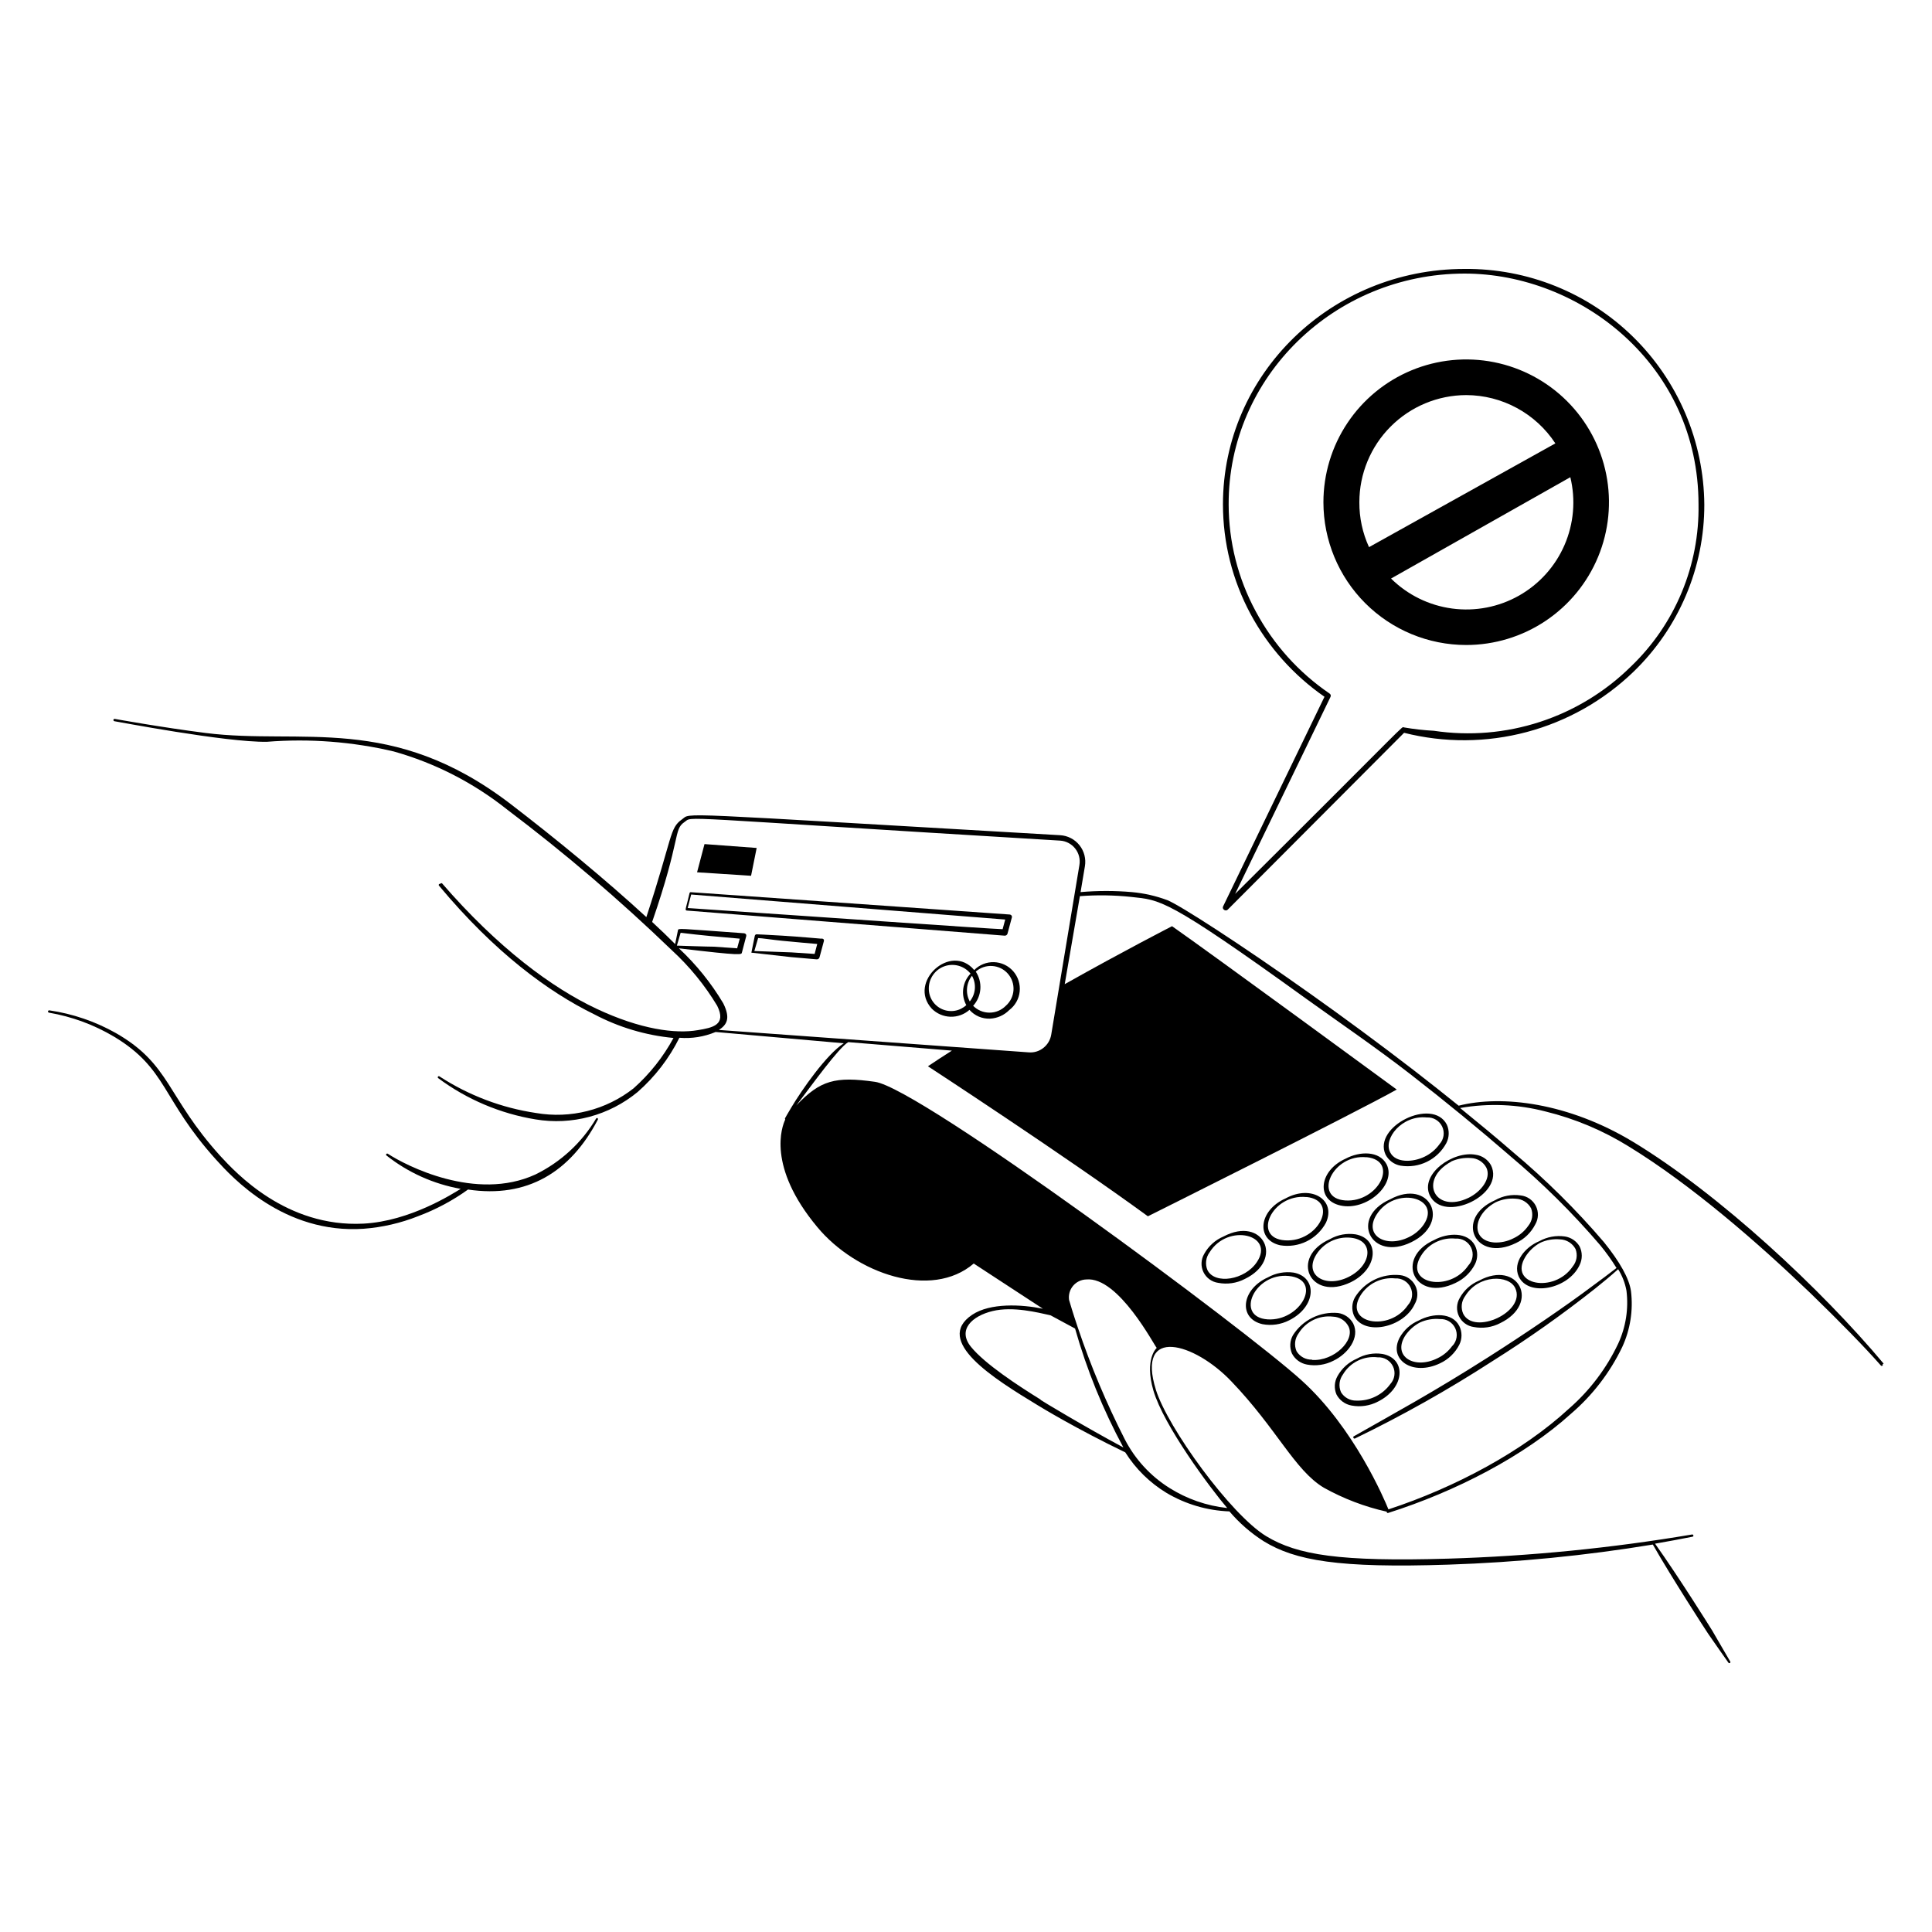 <svg width="200" height="200" viewBox="0 0 200 200" fill="none" xmlns="http://www.w3.org/2000/svg">
<path fill-rule="evenodd" clip-rule="evenodd" d="M61.71 115.79C60.221 118.297 58.031 120.313 55.41 121.59C49.26 124.4 42.02 120.66 40.17 119.45C40.146 119.429 40.116 119.418 40.085 119.418C40.054 119.418 40.024 119.429 40 119.45C39.989 119.46 39.98 119.473 39.974 119.486C39.969 119.5 39.966 119.515 39.966 119.53C39.966 119.545 39.969 119.56 39.974 119.573C39.98 119.587 39.989 119.6 40 119.61C42.237 121.382 44.88 122.571 47.69 123.07C46.89 123.55 42.47 126.42 37.62 126.67C29.62 127.08 24.38 121.37 22.81 119.67C17.22 113.49 17.67 110.19 11.99 106.94C9.858 105.739 7.522 104.942 5.1 104.59C5.07 104.587 5.039 104.596 5.015 104.614C4.991 104.633 4.975 104.66 4.97 104.69C4.967 104.706 4.968 104.722 4.971 104.737C4.975 104.753 4.981 104.768 4.99 104.781C5 104.794 5.012 104.805 5.025 104.813C5.039 104.822 5.054 104.827 5.07 104.83C7.438 105.238 9.712 106.075 11.78 107.3C17.34 110.63 16.69 113.76 22.38 120.06C23.98 121.83 29.38 127.77 37.65 127.2C39.582 127.053 41.48 126.615 43.28 125.9C45.118 125.214 46.857 124.286 48.45 123.14C54.57 124.06 59.05 121.34 61.89 115.9C61.904 115.872 61.907 115.84 61.898 115.81C61.888 115.78 61.868 115.755 61.84 115.74C61.816 115.734 61.79 115.735 61.767 115.744C61.744 115.753 61.724 115.769 61.71 115.79ZM78.33 87.78L72.93 87.38L72.16 90.3L77.75 90.66L78.33 87.78ZM104 96.86C104.068 96.864 104.135 96.844 104.19 96.804C104.245 96.764 104.284 96.706 104.3 96.64L104.73 95.04C104.747 95.002 104.755 94.961 104.755 94.92C104.755 94.879 104.747 94.838 104.73 94.8C104.707 94.764 104.677 94.733 104.64 94.71C104.604 94.688 104.563 94.674 104.52 94.67L71.52 92.36C71.504 92.357 71.488 92.357 71.472 92.361C71.457 92.364 71.442 92.371 71.429 92.38C71.416 92.39 71.405 92.401 71.396 92.415C71.388 92.429 71.382 92.444 71.38 92.46C71.03 93.96 70.93 94.11 71 94.21C71.01 94.224 71.024 94.236 71.039 94.245C71.055 94.254 71.072 94.259 71.09 94.26L104 96.86ZM79.3 94.55L71.19 94L71.55 92.6C72.34 92.66 102.41 95.07 104.06 95.19L103.79 96.19C102.81 96.18 81.82 94.71 79.3 94.55ZM85 97.17C85 97.17 82.87 96.98 81 96.86C79.59 96.77 78.34 96.72 78.34 96.72C78.296 96.716 78.251 96.728 78.215 96.754C78.178 96.779 78.152 96.817 78.14 96.86L77.8 98.53C77.793 98.546 77.789 98.563 77.789 98.58C77.789 98.597 77.793 98.614 77.8 98.63C77.829 98.641 77.861 98.641 77.89 98.63L81.89 99.08L84.54 99.31C84.608 99.316 84.677 99.297 84.732 99.257C84.787 99.216 84.826 99.157 84.84 99.09L85.27 97.49C85.287 97.452 85.295 97.411 85.295 97.37C85.295 97.329 85.287 97.288 85.27 97.25C85.237 97.213 85.194 97.186 85.146 97.172C85.099 97.158 85.048 97.157 85 97.17ZM84.33 98.75L81.92 98.59L78.09 98.45L78.48 97.11C78.85 97.11 79.86 97.28 80.98 97.39C82.37 97.53 83.92 97.66 84.6 97.72L84.33 98.75ZM100.85 100.42C98.44 97.55 93.93 101.66 96.46 104.42C96.973 104.932 97.662 105.23 98.386 105.252C99.111 105.274 99.817 105.02 100.36 104.54C100.623 104.84 100.95 105.077 101.317 105.235C101.684 105.392 102.081 105.466 102.48 105.45C103.235 105.416 103.949 105.098 104.48 104.56C104.782 104.331 105.034 104.042 105.219 103.712C105.405 103.381 105.52 103.016 105.558 102.639C105.597 102.262 105.557 101.881 105.442 101.52C105.326 101.159 105.138 100.826 104.888 100.541C104.638 100.256 104.332 100.026 103.989 99.864C103.646 99.702 103.274 99.613 102.895 99.602C102.516 99.59 102.139 99.657 101.788 99.798C101.436 99.939 101.117 100.15 100.85 100.42ZM96.15 102.34C96.145 101.835 96.298 101.342 96.586 100.928C96.874 100.514 97.284 100.2 97.759 100.03C98.234 99.859 98.75 99.841 99.236 99.977C99.722 100.113 100.153 100.397 100.47 100.79C100.059 101.216 99.795 101.761 99.716 102.348C99.637 102.934 99.747 103.53 100.03 104.05C99.7 104.356 99.287 104.559 98.842 104.634C98.397 104.708 97.941 104.651 97.528 104.469C97.116 104.287 96.766 103.989 96.521 103.611C96.276 103.232 96.147 102.791 96.15 102.34ZM100.39 103.67C100.165 103.252 100.066 102.778 100.107 102.305C100.148 101.833 100.326 101.382 100.62 101.01C100.853 101.425 100.956 101.901 100.915 102.375C100.874 102.85 100.691 103.301 100.39 103.67ZM104.12 104.12C103.899 104.344 103.636 104.522 103.346 104.644C103.056 104.766 102.745 104.828 102.43 104.828C102.115 104.828 101.804 104.766 101.514 104.644C101.224 104.522 100.961 104.344 100.74 104.12C101.174 103.645 101.436 103.038 101.485 102.396C101.534 101.755 101.367 101.115 101.01 100.58C101.479 100.167 102.094 99.958 102.717 99.999C103.341 100.039 103.923 100.325 104.335 100.795C104.747 101.264 104.957 101.878 104.916 102.502C104.876 103.125 104.589 103.707 104.12 104.12ZM126.66 128C125.81 128.358 125.106 128.992 124.66 129.8C124.492 130.084 124.397 130.405 124.383 130.734C124.369 131.064 124.437 131.392 124.581 131.689C124.724 131.986 124.939 132.243 125.206 132.436C125.473 132.63 125.783 132.755 126.11 132.8C127.046 132.979 128.014 132.838 128.86 132.4C133 130.4 130.77 125.82 126.66 128ZM125 131.49C124.871 131.192 124.823 130.865 124.86 130.542C124.897 130.219 125.017 129.911 125.21 129.65C127.1 126.58 132.02 127.81 130.11 130.65C128.87 132.51 125.77 133 125 131.49ZM133.92 131.74C133.004 131.608 132.069 131.781 131.26 132.23C128.47 133.48 128.17 136.51 130.7 137.08C131.636 137.254 132.603 137.113 133.45 136.68C136.28 135.27 136.4 132.21 133.92 131.74ZM131.22 136.58C127.81 136.35 129.84 131.72 133.42 132.09C137 132.46 134.62 136.8 131.22 136.58ZM140.08 137C139.92 136.71 139.695 136.462 139.423 136.274C139.15 136.087 138.838 135.966 138.51 135.92C137.598 135.838 136.681 136.009 135.86 136.413C135.038 136.816 134.343 137.438 133.85 138.21C133.686 138.497 133.591 138.817 133.572 139.147C133.553 139.477 133.611 139.806 133.74 140.11C133.894 140.408 134.115 140.667 134.386 140.867C134.656 141.066 134.969 141.201 135.3 141.26C136.232 141.435 137.197 141.294 138.04 140.86C139.51 140.16 140.82 138.48 140.08 137ZM135.82 140.75C135.5 140.759 135.184 140.684 134.903 140.531C134.622 140.378 134.386 140.153 134.22 139.88C134.088 139.58 134.038 139.251 134.075 138.927C134.112 138.602 134.235 138.292 134.43 138.03C134.797 137.43 135.328 136.948 135.961 136.641C136.594 136.334 137.302 136.216 138 136.3C138.33 136.31 138.651 136.409 138.931 136.584C139.21 136.76 139.438 137.007 139.59 137.3C140.33 138.74 138.09 140.93 135.82 140.78V140.75ZM143.11 140.16C142.197 140.019 141.263 140.192 140.46 140.65C139.613 141.012 138.91 141.645 138.46 142.45C138.296 142.737 138.201 143.057 138.182 143.387C138.163 143.717 138.221 144.046 138.35 144.35C138.504 144.648 138.725 144.907 138.996 145.107C139.266 145.306 139.579 145.441 139.91 145.5C140.843 145.676 141.809 145.532 142.65 145.09C145.46 143.69 145.62 140.63 143.11 140.16ZM143.93 143.27C143.53 143.824 143 144.271 142.386 144.571C141.772 144.871 141.093 145.015 140.41 144.99C140.092 144.998 139.777 144.922 139.498 144.77C139.218 144.617 138.984 144.393 138.82 144.12C138.688 143.82 138.638 143.491 138.675 143.167C138.712 142.842 138.835 142.532 139.03 142.27C139.394 141.661 139.927 141.17 140.564 140.858C141.202 140.546 141.916 140.425 142.62 140.51C142.947 140.492 143.273 140.571 143.554 140.739C143.836 140.906 144.062 141.154 144.202 141.45C144.343 141.746 144.392 142.077 144.343 142.401C144.295 142.725 144.151 143.028 143.93 143.27Z" fill="black"/>
<path fill-rule="evenodd" clip-rule="evenodd" d="M132.52 128.91C133.455 129.064 134.414 128.923 135.264 128.505C136.114 128.087 136.812 127.414 137.26 126.58C138.34 124.24 135.78 122.58 133.08 124.06C130.27 125.31 130 128.35 132.52 128.91ZM135.24 123.91C138.65 124.27 136.5 128.62 133.03 128.4C129.56 128.18 131.65 123.55 135.24 123.92V123.91ZM140.33 127.78C139.417 127.643 138.484 127.815 137.68 128.27C133.45 130.16 135.62 134.79 139.86 132.72C142.68 131.32 142.84 128.25 140.33 127.78ZM139.6 132.19C137.21 133.38 134.95 132.01 136.25 129.89C136.623 129.288 137.157 128.804 137.792 128.493C138.427 128.182 139.137 128.056 139.84 128.13C142.32 128.39 142 131 139.6 132.19ZM146.45 135C146.619 134.711 146.713 134.384 146.723 134.05C146.734 133.715 146.66 133.384 146.508 133.085C146.357 132.787 146.133 132.531 145.858 132.341C145.582 132.152 145.263 132.034 144.93 132C144.017 131.907 143.096 132.072 142.272 132.477C141.448 132.882 140.754 133.51 140.27 134.29C140.107 134.576 140.011 134.897 139.992 135.227C139.973 135.556 140.031 135.886 140.16 136.19C141.18 138.33 145.31 137.46 146.45 135ZM140.84 134.1C141.215 133.498 141.751 133.015 142.388 132.703C143.024 132.392 143.736 132.266 144.44 132.34C144.767 132.322 145.093 132.401 145.374 132.569C145.656 132.736 145.882 132.984 146.022 133.28C146.163 133.576 146.212 133.907 146.164 134.231C146.115 134.555 145.971 134.858 145.75 135.1C143.85 137.92 139.05 137 140.84 134.1ZM146.88 136.69C146.031 137.049 145.327 137.683 144.88 138.49C143.71 140.75 146.22 142.49 149.07 141.13C149.935 140.729 150.639 140.05 151.07 139.2C151.218 138.899 151.294 138.569 151.294 138.235C151.294 137.9 151.218 137.57 151.07 137.27C150.35 135.85 148.3 135.92 146.88 136.69ZM150.35 139.31C149.953 139.869 149.42 140.316 148.8 140.61C146.39 141.8 144.15 140.4 145.44 138.31C145.831 137.714 146.368 137.228 147 136.9C147.645 136.606 148.355 136.485 149.06 136.55C149.387 136.532 149.713 136.611 149.994 136.779C150.276 136.946 150.502 137.194 150.642 137.49C150.783 137.786 150.832 138.117 150.784 138.441C150.735 138.765 150.591 139.068 150.37 139.31H150.35Z" fill="black"/>
<path fill-rule="evenodd" clip-rule="evenodd" d="M138.75 124.79C141.45 125.4 144.59 122.62 143.54 120.53C142.79 119.11 140.75 119.17 139.31 119.94C136.53 121.18 136.22 124.22 138.75 124.79ZM141.47 119.79C144.88 120.15 142.69 124.5 139.27 124.27C135.85 124.04 137.94 119.43 141.47 119.8V119.79ZM143.91 124.15C139.65 126.05 141.91 130.64 146.1 128.59C150.29 126.54 148 121.94 143.91 124.15ZM147.38 126.77C146.989 127.33 146.458 127.778 145.84 128.07C143.48 129.23 141.16 127.91 142.48 125.77C144.36 122.72 149.29 123.93 147.38 126.77ZM150.69 132.8C151.553 132.397 152.257 131.718 152.69 130.87C152.84 130.57 152.919 130.24 152.919 129.905C152.919 129.57 152.84 129.239 152.69 128.94C151.94 127.51 149.89 127.6 148.47 128.36C144.32 130.23 146.44 134.88 150.69 132.8ZM150.69 128.22C151.021 128.197 151.351 128.275 151.638 128.444C151.924 128.612 152.152 128.862 152.294 129.163C152.435 129.463 152.483 129.799 152.431 130.127C152.378 130.454 152.228 130.759 152 131C150.1 133.82 145.29 132.93 147.1 130C147.466 129.396 147.996 128.909 148.628 128.594C149.26 128.279 149.968 128.149 150.67 128.22H150.69ZM153.11 132.57C152.259 132.926 151.553 133.56 151.11 134.37C150.942 134.654 150.847 134.975 150.833 135.304C150.819 135.634 150.887 135.962 151.031 136.259C151.174 136.556 151.389 136.812 151.656 137.006C151.923 137.2 152.233 137.325 152.56 137.37C153.492 137.55 154.458 137.409 155.3 136.97C159.51 134.92 157.19 130.37 153.11 132.57ZM151.47 136C151.338 135.702 151.288 135.375 151.325 135.051C151.362 134.728 151.485 134.42 151.68 134.16C153.06 131.91 156.22 131.95 156.86 133.35C158 135.79 152.6 138.27 151.47 136ZM143.43 119.52C143.583 119.819 143.804 120.079 144.075 120.279C144.345 120.478 144.659 120.612 144.99 120.67C145.923 120.822 146.88 120.679 147.728 120.262C148.576 119.844 149.272 119.172 149.72 118.34C149.875 118.043 149.961 117.715 149.969 117.381C149.978 117.046 149.91 116.714 149.77 116.41C148.28 113.56 142.1 116.62 143.43 119.52ZM147.71 115.68C148.037 115.662 148.363 115.741 148.644 115.909C148.926 116.076 149.152 116.324 149.292 116.62C149.433 116.916 149.482 117.247 149.433 117.571C149.385 117.895 149.241 118.198 149.02 118.44C148.623 118.999 148.09 119.446 147.47 119.74C146.27 120.33 144.47 120.41 143.91 119.29C143.17 117.9 145.11 115.41 147.71 115.68Z" fill="black"/>
<path fill-rule="evenodd" clip-rule="evenodd" d="M148 123.73C149.44 126.73 155.87 123.64 154.34 120.61C154.178 120.324 153.951 120.078 153.679 119.893C153.407 119.707 153.096 119.587 152.77 119.54C150.42 119.1 147 121.53 148 123.73ZM150.22 120.24C150.866 119.948 151.574 119.824 152.28 119.88C152.61 119.892 152.93 119.991 153.209 120.167C153.488 120.343 153.716 120.588 153.87 120.88C154.41 122.02 153.27 123.39 152.04 123.99C148.52 125.7 146.77 122.12 150.25 120.24H150.22Z" fill="black"/>
<path fill-rule="evenodd" clip-rule="evenodd" d="M156.93 128.68C157.795 128.279 158.499 127.599 158.93 126.75C159.099 126.461 159.193 126.134 159.203 125.8C159.213 125.465 159.14 125.134 158.988 124.835C158.837 124.537 158.613 124.281 158.338 124.091C158.062 123.902 157.743 123.784 157.41 123.75C156.496 123.617 155.563 123.793 154.76 124.25C150.55 126.1 152.67 130.76 156.93 128.68ZM154.85 124.45C155.494 124.153 156.204 124.029 156.91 124.09C157.24 124.102 157.56 124.201 157.839 124.377C158.118 124.552 158.346 124.798 158.5 125.09C158.615 125.389 158.649 125.713 158.598 126.029C158.547 126.345 158.413 126.642 158.21 126.89C157.822 127.452 157.29 127.901 156.67 128.19C156.053 128.507 155.363 128.655 154.67 128.62C152.21 128.41 152.48 125.72 154.85 124.45ZM157.22 132.15C158.22 134.28 162.36 133.45 163.52 130.96C163.668 130.659 163.744 130.329 163.744 129.995C163.744 129.66 163.668 129.33 163.52 129.03C163.359 128.756 163.139 128.522 162.876 128.343C162.613 128.165 162.314 128.048 162 128C161.084 127.868 160.15 128.04 159.34 128.49C157.87 129.1 156.56 130.68 157.22 132.15ZM159.45 128.65C160.091 128.354 160.798 128.234 161.5 128.3C161.831 128.312 162.153 128.41 162.434 128.586C162.715 128.761 162.944 129.007 163.1 129.3C163.215 129.599 163.249 129.923 163.198 130.239C163.147 130.555 163.013 130.852 162.81 131.1C160.91 133.93 156.11 133.03 157.91 130.1C158.29 129.492 158.821 128.993 159.45 128.65Z" fill="black"/>
<path fill-rule="evenodd" clip-rule="evenodd" d="M195 141.17C188.63 133.56 178.05 123.64 169 118.17C162.35 114.17 155.51 113.32 151 114.46C149.472 113.228 147.932 112.011 146.38 110.81C142.76 108.02 139.09 105.32 135.69 102.91C128.23 97.61 122.12 93.7 120.86 93.19C119.673 92.745 118.432 92.463 117.17 92.35C115.403 92.196 113.627 92.196 111.86 92.35L112.31 89.67C112.374 89.288 112.356 88.897 112.259 88.522C112.162 88.147 111.987 87.797 111.745 87.494C111.504 87.191 111.202 86.943 110.858 86.765C110.514 86.586 110.137 86.483 109.75 86.46C68.85 84.1 71.62 84.11 70.6 84.82C69.29 85.74 69.67 86.55 66.91 94.94C62.71 91.07 57.53 86.81 52.83 83.21C40.57 73.84 31.24 77.13 21.31 75.88C16.73 75.3 11.88 74.42 11.88 74.42C11.864 74.417 11.848 74.417 11.832 74.421C11.817 74.424 11.802 74.431 11.789 74.44C11.776 74.45 11.765 74.461 11.756 74.475C11.748 74.489 11.742 74.504 11.74 74.52C11.737 74.551 11.745 74.583 11.764 74.609C11.782 74.635 11.809 74.653 11.84 74.66C11.94 74.66 23.36 76.86 27.63 76.79C32.032 76.44 36.462 76.778 40.76 77.79C45.027 78.99 49.012 81.029 52.48 83.79C58.454 88.299 64.151 93.165 69.54 98.36C71.373 100.042 72.956 101.979 74.24 104.11C75.24 106.11 73.75 106.39 72.24 106.64C69.92 107.04 66.31 106.57 61.74 104.42C57.17 102.27 51.57 98.16 45.74 91.42C45.74 91.42 45.5 91.49 45.45 91.53C45.439 91.54 45.43 91.552 45.424 91.566C45.419 91.58 45.415 91.595 45.415 91.61C45.415 91.625 45.419 91.64 45.424 91.653C45.43 91.667 45.439 91.68 45.45 91.69C51.2 98.59 56.78 102.69 61.51 105C64.06 106.347 66.849 107.179 69.72 107.45C68.655 109.418 67.254 111.184 65.58 112.67C64.172 113.774 62.549 114.571 60.815 115.01C59.081 115.45 57.273 115.521 55.51 115.22C51.944 114.692 48.534 113.402 45.51 111.44C45.5 111.429 45.487 111.42 45.474 111.414C45.46 111.408 45.445 111.405 45.43 111.405C45.415 111.405 45.4 111.408 45.386 111.414C45.373 111.42 45.36 111.429 45.35 111.44C45.339 111.45 45.33 111.462 45.324 111.476C45.319 111.49 45.315 111.505 45.315 111.52C45.315 111.535 45.319 111.55 45.324 111.563C45.33 111.577 45.339 111.589 45.35 111.6C48.323 113.812 51.783 115.28 55.44 115.88C57.3 116.19 59.205 116.098 61.027 115.609C62.848 115.121 64.544 114.248 66 113.05C67.796 111.477 69.267 109.567 70.33 107.43C71.61 107.534 72.896 107.328 74.08 106.83L87.35 108C85.55 109.16 83.02 112.8 81.92 114.64C81.52 115.3 81.29 115.72 81.29 115.72C81.269 115.743 81.258 115.774 81.258 115.805C81.258 115.836 81.269 115.866 81.29 115.89C80.95 116.59 79.36 120.74 84.61 127.03C88.61 131.85 96.42 134.56 100.8 130.8L107.96 135.48C105.76 135.03 102.51 134.85 100.63 136.11C96.63 138.81 102.84 142.69 107.39 145.45C107.83 145.72 111.39 147.89 116.49 150.35C117.565 152.058 119.024 153.493 120.75 154.54C122.728 155.716 124.97 156.376 127.27 156.46C128.291 157.662 129.488 158.704 130.82 159.55C134.08 161.55 138.55 162.35 149.96 161.97C157.044 161.736 164.106 161.042 171.1 159.89C173.03 163.28 176.58 168.76 176.84 169.14C177.26 169.76 178.68 171.77 178.94 172.14C178.963 172.158 178.991 172.167 179.02 172.167C179.049 172.167 179.077 172.158 179.1 172.14C179.12 172.118 179.13 172.089 179.13 172.06C179.13 172.03 179.12 172.002 179.1 171.98C178.85 171.57 177.63 169.44 177.25 168.8C177.18 168.68 173.8 163.27 171.33 159.8C172.66 159.57 173.95 159.33 175.21 159.08C175.225 159.077 175.238 159.072 175.251 159.064C175.263 159.056 175.274 159.046 175.283 159.034C175.291 159.022 175.297 159.008 175.3 158.994C175.303 158.979 175.303 158.964 175.3 158.95C175.298 158.934 175.292 158.919 175.284 158.905C175.275 158.891 175.264 158.88 175.251 158.87C175.238 158.861 175.223 158.854 175.208 158.851C175.192 158.847 175.176 158.847 175.16 158.85C166.807 160.261 158.367 161.097 149.9 161.35C138.72 161.68 134.3 160.98 131.07 159.02C127.4 156.79 120.88 147.79 119.66 143.88C117.58 137.21 123.66 138.99 127.47 143C132.18 147.91 134.01 152.18 137.03 154C139.075 155.141 141.274 155.98 143.56 156.49C143.555 156.499 143.552 156.509 143.552 156.52C143.552 156.53 143.555 156.541 143.56 156.55C143.564 156.564 143.572 156.576 143.581 156.587C143.591 156.598 143.602 156.608 143.615 156.614C143.628 156.621 143.643 156.624 143.657 156.625C143.672 156.626 143.686 156.624 143.7 156.62C150.7 154.4 157.79 150.73 162.64 146.34C164.861 144.434 166.663 142.088 167.93 139.45C168.764 137.645 169.079 135.644 168.84 133.67C168.66 132.34 167.66 130.6 166.05 128.6C163.162 125.222 159.998 122.091 156.59 119.24C154.87 117.74 153.04 116.24 151.15 114.7C154.088 114.187 157.103 114.309 159.99 115.06C163.04 115.807 165.953 117.032 168.62 118.69C175.06 122.63 182.03 128.69 187.45 133.9C190.45 136.81 193.03 139.45 194.71 141.36C194.73 141.382 194.758 141.396 194.788 141.398C194.818 141.4 194.847 141.39 194.87 141.37C194.892 141.35 194.906 141.322 194.908 141.292C194.91 141.262 194.9 141.232 194.88 141.21L195 141.17ZM74.42 106.62C75.24 106.08 75.65 105.43 74.87 103.86C73.615 101.757 72.07 99.841 70.28 98.17C77 98.97 76.74 98.83 76.81 98.58L77.23 96.98C77.247 96.94 77.255 96.898 77.255 96.855C77.255 96.812 77.247 96.769 77.23 96.73C77.204 96.695 77.171 96.666 77.133 96.646C77.095 96.625 77.053 96.613 77.01 96.61C70.07 96.11 70.24 96.07 70.18 96.31L69.89 97.73C69.04 96.88 68.49 96.35 67.51 95.44C70.51 86.77 69.7 85.89 70.84 85.11C71.84 84.45 68.78 84.56 109.74 87.02C110.043 87.039 110.339 87.122 110.609 87.264C110.878 87.405 111.115 87.601 111.303 87.84C111.492 88.078 111.628 88.354 111.703 88.648C111.779 88.943 111.791 89.25 111.74 89.55L108.82 107.12C108.728 107.658 108.439 108.143 108.01 108.48C107.581 108.822 107.037 108.987 106.49 108.94L74.42 106.62ZM70.07 97.89L70.46 96.56C72.56 96.82 74.46 96.99 76.58 97.17L76.31 98.17L73.9 98C73.24 98 70.36 97.9 70.07 97.89ZM107.73 144.89C105.42 143.46 101.96 141.2 100.52 139.43C99.08 137.66 100.63 136.23 102.75 135.72C104.87 135.21 107.43 135.87 108.75 136.16L111.29 137.53C112.504 141.803 114.181 145.93 116.29 149.84C112.3 147.7 107.82 145 107.73 144.92V144.89ZM119.73 139.55C119.73 139.55 118.45 140.69 119.4 143.95C120.47 147.59 125.29 154.06 127.04 156.11C124.906 155.882 122.853 155.167 121.04 154.02C119.092 152.791 117.508 151.065 116.45 149.02C114.544 145.285 112.916 141.414 111.58 137.44C111.07 135.94 110.77 134.91 110.67 134.57C110.632 134.312 110.649 134.049 110.719 133.798C110.79 133.547 110.913 133.313 111.08 133.113C111.247 132.913 111.455 132.75 111.689 132.636C111.923 132.522 112.179 132.458 112.44 132.45C115.78 132.11 119.53 139.37 119.75 139.54L119.73 139.55ZM156.26 119.61C159.642 122.441 162.783 125.548 165.65 128.9C166.266 129.647 166.831 130.436 167.34 131.26C166.52 131.9 165.68 132.52 164.85 133.13C162.19 135.13 158.05 137.96 154.12 140.46C148.25 144.2 144.05 146.46 140.12 148.7C140.1 148.722 140.089 148.75 140.089 148.78C140.089 148.809 140.1 148.838 140.12 148.86C140.126 148.873 140.135 148.885 140.146 148.895C140.157 148.904 140.17 148.912 140.184 148.917C140.198 148.921 140.213 148.923 140.228 148.922C140.243 148.921 140.257 148.917 140.27 148.91C145.17 146.539 149.919 143.867 154.49 140.91C158.171 138.599 161.723 136.089 165.13 133.39C165.93 132.75 166.72 132.1 167.51 131.39C167.933 132.066 168.224 132.816 168.37 133.6C168.603 135.47 168.309 137.368 167.52 139.08C166.302 141.659 164.562 143.957 162.41 145.83C157.64 150.23 150.67 153.97 143.73 156.25C143.33 155.25 140.16 147.78 134.73 142.89C128.95 137.63 95.24 112.63 90.58 111.99C86.48 111.41 84.92 111.81 82.43 114.44C84.11 112.23 86.79 108.5 87.81 107.88L98.54 108.76C97.68 109.3 96.85 109.85 96.06 110.38C96.06 110.38 110.19 119.6 118.83 125.91C118.83 125.91 140.31 115.19 144.59 112.79C144.59 112.79 125.5 98.79 121.33 95.88C121.33 95.88 116.33 98.44 110.22 101.88L111.79 92.77C113.562 92.635 115.343 92.662 117.11 92.85C120.11 93.19 120.61 92.85 135.23 103.4C138.61 105.83 142.39 108.4 146 111.2C149.61 114 153.13 116.89 156.3 119.64L156.26 119.61ZM137.11 72.13L126.62 93.82C126.586 93.88 126.577 93.951 126.593 94.018C126.61 94.085 126.652 94.143 126.71 94.18C126.762 94.223 126.827 94.246 126.895 94.246C126.962 94.246 127.028 94.223 127.08 94.18L145.35 75.86C149.519 76.913 153.889 76.886 158.045 75.78C162.201 74.674 166.006 72.526 169.1 69.54C171.422 67.297 173.269 64.609 174.528 61.637C175.788 58.664 176.435 55.468 176.43 52.24C176.405 49.006 175.743 45.809 174.481 42.832C173.219 39.855 171.382 37.156 169.076 34.89C166.77 32.623 164.039 30.834 161.04 29.624C158.041 28.415 154.833 27.808 151.6 27.84C137.8 27.84 126.6 38.73 126.6 52.21C126.6 56.175 127.583 60.078 129.46 63.57C131.302 66.985 133.923 69.917 137.11 72.13ZM151.6 28.32C163.6 28.32 175.83 37.78 175.83 52.21C175.884 55.34 175.29 58.447 174.085 61.337C172.881 64.226 171.091 66.835 168.83 69C166.179 71.615 162.955 73.577 159.414 74.731C155.874 75.886 152.113 76.2 148.43 75.65C147.391 75.594 146.355 75.477 145.33 75.3C145.05 75.23 146.2 74.3 127.86 92.54L137.73 72.15C137.763 72.088 137.771 72.017 137.752 71.95C137.734 71.883 137.69 71.825 137.63 71.79C134.441 69.615 131.823 66.702 130 63.3C128.157 59.894 127.192 56.082 127.19 52.21C127.15 39.06 138.1 28.34 151.6 28.32Z" fill="black"/>
<path fill-rule="evenodd" clip-rule="evenodd" d="M151.78 66.77C154.704 66.77 157.562 65.903 159.992 64.278C162.423 62.654 164.317 60.345 165.436 57.643C166.554 54.942 166.846 51.97 166.275 49.102C165.704 46.235 164.295 43.602 162.227 41.535C160.159 39.468 157.525 38.062 154.657 37.492C151.79 36.923 148.817 37.217 146.117 38.337C143.416 39.458 141.109 41.354 139.486 43.786C137.863 46.217 136.998 49.076 137 52C137.003 55.918 138.561 59.675 141.332 62.444C144.104 65.214 147.862 66.77 151.78 66.77ZM162.56 49.4C163.129 51.743 162.917 54.208 161.958 56.421C160.999 58.633 159.344 60.472 157.244 61.659C155.145 62.846 152.716 63.315 150.325 62.995C147.935 62.676 145.714 61.586 144 59.89L162.56 49.4ZM151.78 40.9C153.612 40.904 155.414 41.363 157.025 42.236C158.636 43.109 160.005 44.367 161.01 45.9L141.72 56.64C141.051 55.181 140.71 53.594 140.72 51.99C140.72 49.053 141.884 46.237 143.958 44.158C146.031 42.08 148.844 40.907 151.78 40.9Z" fill="black"/>
</svg>
